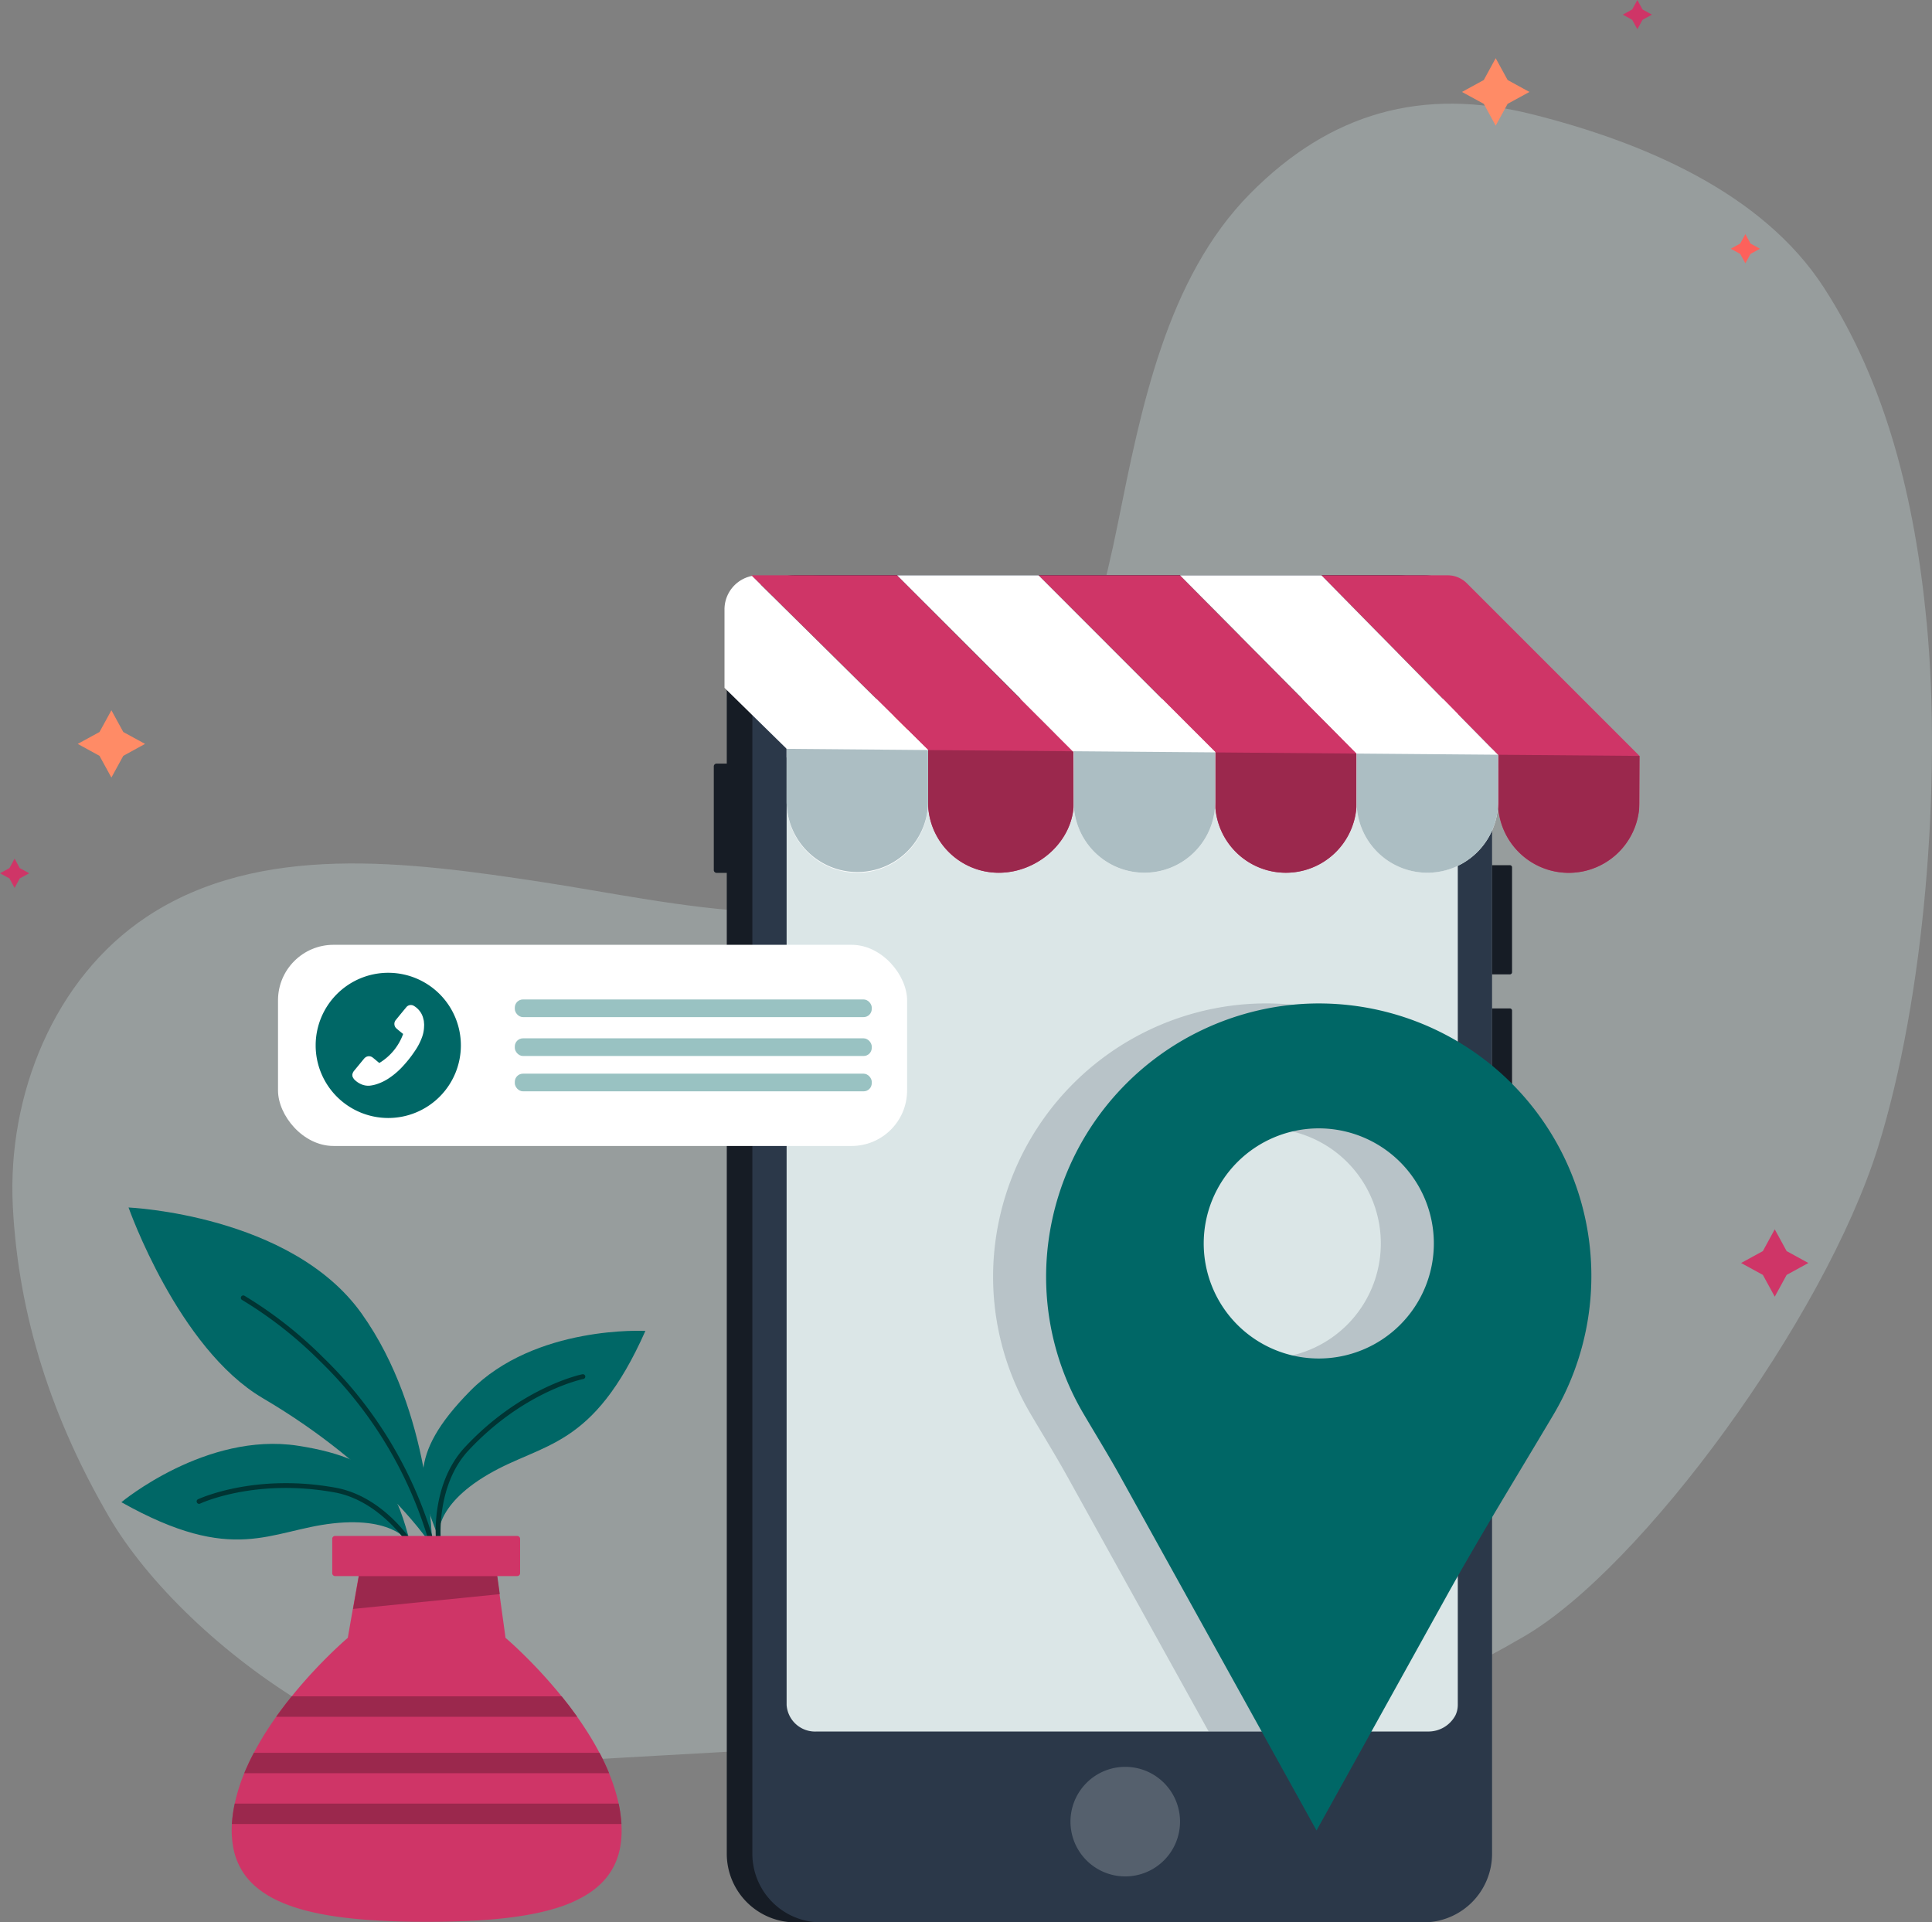 <svg xmlns="http://www.w3.org/2000/svg" width="267.193" height="265.853" viewBox="0 0 267.193 265.853">
  <rect x="0" y="0" width="267.193" height="265.853" fill="#808080" stroke="none"/>
  <g id="Group_1851" data-name="Group 1851" transform="translate(-53.903 -199.639)">
    <g id="freepik--background-simple--inject-2" transform="translate(-525)">
      <path id="Path_1655" data-name="Path 1655" d="M845.377,285.9c-1.639-17.386-5.694-33.3-14.229-46.483s-25.066-20.131-40.307-23.965-27.989-.215-39.036,10.951c-11.578,11.7-15.095,29.7-18.347,45.837s-9.49,37.056-22.624,47.008c-14.938,11.337-38.4,5.206-56.941,2.378s-39.067-5.561-54.7,4.8c-12.818,8.5-19.3,24.674-18.518,40.036s5.517,29.564,13.254,42.863c10.648,18.347,42.054,40.6,63.2,33.835l91.181-5.137c17.189-7.89,13.286,4.283,41.338-12.053,16.348-9.49,41.56-43.945,48.969-67.632C845.117,337.554,847.414,307.572,845.377,285.9Z" fill="#cce1e0" opacity="0.3"/>
    </g>
    <g id="freepik--Stars--inject-2" transform="translate(-525)">
      <path id="Path_1656" data-name="Path 1656" d="M805.348,199.639l.715,1.31,1.3.715-1.3.715-.715,1.3-.715-1.3-1.3-.715,1.3-.715Z" fill="#cf3567"/>
      <path id="Path_1657" data-name="Path 1657" d="M820.285,232.012l.715,1.31,1.3.715-1.3.715-.715,1.3-.715-1.3-1.31-.715,1.31-.715Z" fill="#fd615b"/>
      <path id="Path_1658" data-name="Path 1658" d="M580.921,318.384l.715,1.31,1.31.715-1.31.709-.715,1.31-.715-1.31-1.3-.709,1.3-.715Z" fill="#cf3567"/>
      <path id="Path_1659" data-name="Path 1659" d="M785.754,207.686l1.651,3.018,3.018,1.651L787.405,214l-1.651,3.018L784.109,214l-3.018-1.645,3.018-1.651Z" fill="#ff8b66"/>
      <path id="Path_1660" data-name="Path 1660" d="M594.309,297.867l1.645,3.005,3.011,1.645-3.011,1.651-1.645,3.005-1.645-3.005-3.012-1.651,3.012-1.645Z" fill="#ff8b66"/>
      <path id="Path_1661" data-name="Path 1661" d="M824.347,369.649l1.645,3.012L829,374.306l-3.005,1.645-1.645,3.012-1.645-3.012-3.011-1.645,3.011-1.645Z" fill="#cf3567"/>
    </g>
    <g id="Group_1774" data-name="Group 1774" transform="translate(-525)">
      <g id="Group_1736" data-name="Group 1736">
        <g id="Group_1733" data-name="Group 1733">
          <g id="Group_1711" data-name="Group 1711">
            <g id="Group_1710" data-name="Group 1710">
              <g id="Group_1709" data-name="Group 1709">
                <path id="Path_1673" data-name="Path 1673" d="M679.416,288.7V456a9.493,9.493,0,0,0,9.495,9.494h83.311A9.49,9.49,0,0,0,781.716,456V288.7a9.493,9.493,0,0,0-9.494-9.5H688.911a9.49,9.49,0,0,0-9.495,9.5Z" fill="#161c25"/>
              </g>
            </g>
          </g>
          <g id="Group_1714" data-name="Group 1714">
            <g id="Group_1713" data-name="Group 1713">
              <g id="Group_1712" data-name="Group 1712">
                <path id="Path_1674" data-name="Path 1674" d="M682.953,288.7V456a9.493,9.493,0,0,0,9.494,9.494h83.312A9.49,9.49,0,0,0,785.253,456V288.7a9.493,9.493,0,0,0-9.494-9.5H692.447a9.49,9.49,0,0,0-9.494,9.5Z" fill="#2b3849"/>
              </g>
            </g>
          </g>
          <path id="Path_1675" data-name="Path 1675" d="M742.1,451.562a7.576,7.576,0,1,1-7.576-7.576A7.576,7.576,0,0,1,742.1,451.562Z" fill="#55606d"/>
          <g id="Group_1717" data-name="Group 1717">
            <g id="Group_1716" data-name="Group 1716">
              <g id="Group_1715" data-name="Group 1715">
                <path id="Path_1676" data-name="Path 1676" d="M681.153,320.351h-3.146a.386.386,0,0,1-.387-.386V305.629a.387.387,0,0,1,.387-.387h3.146Z" fill="#161c25"/>
              </g>
            </g>
          </g>
          <g id="Group_1719" data-name="Group 1719">
            <g id="Group_1718" data-name="Group 1718">
              <path id="Path_1677" data-name="Path 1677" d="M785.253,334.39h2.465a.3.3,0,0,0,.3-.3v-14.5a.3.3,0,0,0-.3-.3h-2.465Z" fill="#161c25"/>
            </g>
          </g>
          <g id="Group_1722" data-name="Group 1722">
            <g id="Group_1721" data-name="Group 1721">
              <g id="Group_1720" data-name="Group 1720">
                <path id="Path_1678" data-name="Path 1678" d="M785.253,354.212h2.465a.3.3,0,0,0,.3-.3V339.4a.3.3,0,0,0-.3-.3h-2.465Z" fill="#161c25"/>
              </g>
            </g>
          </g>
          <g id="Group_1725" data-name="Group 1725">
            <g id="Group_1724" data-name="Group 1724">
              <g id="Group_1723" data-name="Group 1723">
                <path id="Path_1679" data-name="Path 1679" d="M780.514,287.612v147.82a3.318,3.318,0,0,1-.332,1.438,4.232,4.232,0,0,1-3.847,2.228h-84.46a3.947,3.947,0,0,1-4.184-3.666V287.612a3.151,3.151,0,0,1,.058-.606,3.813,3.813,0,0,1,2.483-2.771,4.778,4.778,0,0,1,1.643-.294h84.46A3.95,3.95,0,0,1,780.514,287.612Z" fill="#dbe6e7"/>
              </g>
            </g>
          </g>
          <g id="Group_1727" data-name="Group 1727">
            <g id="Group_1726" data-name="Group 1726">
              <path id="Path_1680" data-name="Path 1680" d="M687.691,288.124v16.268h92.825V288.124a4.184,4.184,0,0,0-4.183-4.183H691.874a4.228,4.228,0,0,0-.8.076,4.148,4.148,0,0,0-.842.257,4.208,4.208,0,0,0-2.482,3.163A4.1,4.1,0,0,0,687.691,288.124Z" fill="#f5f8ff"/>
            </g>
          </g>
          <g id="Group_1728" data-name="Group 1728">
            <rect id="Rectangle_282" data-name="Rectangle 282" width="65.691" height="2.151" rx="0.994" transform="translate(773.912 301.068) rotate(180)" fill="#dbe6e7"/>
          </g>
          <g id="Group_1732" data-name="Group 1732">
            <g id="Group_1729" data-name="Group 1729">
              <path id="Path_1681" data-name="Path 1681" d="M694.164,299.82a1.451,1.451,0,1,1-1.25-1.251A1.451,1.451,0,0,1,694.164,299.82Z" fill="#fd9c45"/>
            </g>
            <g id="Group_1730" data-name="Group 1730">
              <path id="Path_1682" data-name="Path 1682" d="M699.345,299.82a1.451,1.451,0,1,1-1.25-1.251A1.451,1.451,0,0,1,699.345,299.82Z" fill="#028076"/>
            </g>
            <g id="Group_1731" data-name="Group 1731">
              <path id="Path_1683" data-name="Path 1683" d="M704.526,299.82a1.451,1.451,0,1,1-1.25-1.251A1.451,1.451,0,0,1,704.526,299.82Z" fill="#fa662e"/>
            </g>
          </g>
        </g>
        <g id="Group_1734" data-name="Group 1734">
          <rect id="Rectangle_283" data-name="Rectangle 283" width="95.409" height="13.001" transform="translate(686.353 283.277)" fill="#023128"/>
        </g>
        <g id="Group_1735" data-name="Group 1735">
          <path id="Path_1684" data-name="Path 1684" d="M775.317,289.958H742.591a1.212,1.212,0,0,1-1.209-1.209h0a1.212,1.212,0,0,1,1.209-1.209h32.726a1.212,1.212,0,0,1,1.209,1.209h0A1.212,1.212,0,0,1,775.317,289.958Z" fill="#2f5550"/>
        </g>
      </g>
      <g id="Group_1742" data-name="Group 1742">
        <g id="Group_1739" data-name="Group 1739" opacity="0.2">
          <g id="Group_1738" data-name="Group 1738">
            <g id="Group_1737" data-name="Group 1737">
              <path id="Path_1685" data-name="Path 1685" d="M753.959,387.508a15.912,15.912,0,1,1,15.91-15.91A15.9,15.9,0,0,1,753.959,387.508Zm-2.586-49.01a37.87,37.87,0,0,0-35.113,36.683,37.333,37.333,0,0,0,5.156,19.967c1.662,2.83,3.392,5.625,4.991,8.494L746.06,439.1h15.177l10.269-18.505c2.893-5.215,5.939-10.347,9.008-15.465V349.359A37.575,37.575,0,0,0,751.373,338.5Z" fill="#2b3849"/>
            </g>
          </g>
        </g>
        <g id="Group_1741" data-name="Group 1741">
          <g id="Group_1740" data-name="Group 1740">
            <path id="Path_1686" data-name="Path 1686" d="M745.376,371.6a15.913,15.913,0,1,1,15.913,15.913A15.906,15.906,0,0,1,745.376,371.6Zm-21.784,3.585a37.313,37.313,0,0,0,5.156,19.966c1.663,2.833,3.391,5.624,4.988,8.495l27.241,49.142,17.861-32.19c4.742-8.546,9.886-16.86,14.874-25.266A37.691,37.691,0,0,0,758.7,338.5,37.873,37.873,0,0,0,723.592,375.181Z" fill="#006766"/>
          </g>
        </g>
      </g>
      <g id="Group_1773" data-name="Group 1773">
        <g id="Group_1747" data-name="Group 1747">
          <g id="Group_1744" data-name="Group 1744">
            <g id="Group_1743" data-name="Group 1743">
              <path id="Path_1687" data-name="Path 1687" d="M786.053,304.015l.032.034-.006,6.507a9.78,9.78,0,0,0,19.5,1.093,9.4,9.4,0,0,0,.062-1.093v-6.378L781.762,280.3a3.739,3.739,0,0,0-2.644-1.1h-17.47Z" fill="#cf3567"/>
            </g>
          </g>
          <g id="Group_1746" data-name="Group 1746">
            <g id="Group_1745" data-name="Group 1745">
              <path id="Path_1688" data-name="Path 1688" d="M786.085,304.049l-.006,6.507a9.78,9.78,0,0,0,19.5,1.093l.062-7.471-19.586-.163Z" fill="#9b284d"/>
            </g>
          </g>
        </g>
        <g id="Group_1752" data-name="Group 1752">
          <g id="Group_1749" data-name="Group 1749">
            <g id="Group_1748" data-name="Group 1748">
              <path id="Path_1689" data-name="Path 1689" d="M722.527,279.2l24.431,24.431v6.92a9.78,9.78,0,0,0,19.561,0l.006-6.7L742.094,279.2Z" fill="#cf3567"/>
            </g>
          </g>
          <g id="Group_1751" data-name="Group 1751">
            <g id="Group_1750" data-name="Group 1750">
              <path id="Path_1690" data-name="Path 1690" d="M746.958,303.694v6.862a9.78,9.78,0,0,0,19.561,0l.006-6.7Z" fill="#9b284d"/>
            </g>
          </g>
        </g>
        <g id="Group_1757" data-name="Group 1757">
          <g id="Group_1754" data-name="Group 1754">
            <g id="Group_1753" data-name="Group 1753">
              <path id="Path_1691" data-name="Path 1691" d="M707.255,303.366l-.006,7.19a9.782,9.782,0,0,0,9.78,9.78c5.4,0,10.375-4.379,10.375-9.78l-.042-6.92-.1-.1L702.973,279.2H682.818Z" fill="#cf3567"/>
            </g>
          </g>
          <g id="Group_1756" data-name="Group 1756">
            <g id="Group_1755" data-name="Group 1755">
              <path id="Path_1692" data-name="Path 1692" d="M707.249,310.556a9.782,9.782,0,0,0,9.78,9.78c5.4,0,10.375-4.379,10.375-9.78l-.042-6.92-.1-.1-20-.165Z" fill="#9b284d"/>
            </g>
          </g>
        </g>
        <g id="Group_1760" data-name="Group 1760">
          <g id="Group_1759" data-name="Group 1759">
            <g id="Group_1758" data-name="Group 1758">
              <path id="Path_1693" data-name="Path 1693" d="M687.7,303.2h0v7.351a9.78,9.78,0,1,0,19.56,0v-7.19L682.9,279.291a4.588,4.588,0,0,0-.946.289,4.724,4.724,0,0,0-2.789,3.553,4.555,4.555,0,0,0-.064.771v10.861Z" fill="#fff"/>
            </g>
          </g>
        </g>
        <g id="Group_1762" data-name="Group 1762">
          <g id="Group_1761" data-name="Group 1761">
            <path id="Path_1694" data-name="Path 1694" d="M687.694,310.556a9.781,9.781,0,0,0,19.561,0v-7.19L687.7,303.2Z" fill="#acbec3"/>
          </g>
        </g>
        <g id="Group_1767" data-name="Group 1767">
          <g id="Group_1764" data-name="Group 1764">
            <g id="Group_1763" data-name="Group 1763">
              <path id="Path_1695" data-name="Path 1695" d="M742.094,279.2l24.431,24.649v6.7a9.78,9.78,0,1,0,19.56,0v-6.507l-.032-.034-24.4-24.81Z" fill="#fff"/>
            </g>
          </g>
          <g id="Group_1766" data-name="Group 1766">
            <g id="Group_1765" data-name="Group 1765">
              <path id="Path_1696" data-name="Path 1696" d="M766.525,303.854v6.7a9.78,9.78,0,1,0,19.56,0v-6.507l-.032-.034Z" fill="#acbec3"/>
            </g>
          </g>
        </g>
        <g id="Group_1772" data-name="Group 1772">
          <g id="Group_1769" data-name="Group 1769">
            <g id="Group_1768" data-name="Group 1768">
              <path id="Path_1697" data-name="Path 1697" d="M702.973,279.2,727.4,303.636v6.92a9.78,9.78,0,1,0,19.56,0v-6.92L722.527,279.2Z" fill="#fff"/>
            </g>
          </g>
          <g id="Group_1771" data-name="Group 1771">
            <g id="Group_1770" data-name="Group 1770">
              <path id="Path_1698" data-name="Path 1698" d="M727.3,303.531l.1.1v6.92a9.78,9.78,0,1,0,19.56,0v-6.862Z" fill="#acbec3"/>
            </g>
          </g>
        </g>
      </g>
    </g>
    <g id="Group_1836" data-name="Group 1836" transform="translate(-525)">
      <g id="Group_1835" data-name="Group 1835">
        <g id="Group_1786" data-name="Group 1786">
          <g id="Group_1779" data-name="Group 1779">
            <g id="Group_1778" data-name="Group 1778">
              <g id="Group_1777" data-name="Group 1777">
                <g id="Group_1776" data-name="Group 1776">
                  <g id="Group_1775" data-name="Group 1775">
                    <path id="Path_1699" data-name="Path 1699" d="M638.662,413.489s-6.834-10.74-23.431-20.5c-11.72-6.895-18.549-26.36-18.549-26.36s22.455.977,32.217,14.644S638.662,413.489,638.662,413.489Z" fill="#006766"/>
                  </g>
                </g>
              </g>
            </g>
          </g>
          <g id="Group_1785" data-name="Group 1785">
            <g id="Group_1784" data-name="Group 1784">
              <g id="Group_1783" data-name="Group 1783">
                <g id="Group_1782" data-name="Group 1782">
                  <g id="Group_1781" data-name="Group 1781">
                    <g id="Group_1780" data-name="Group 1780">
                      <path id="Path_1700" data-name="Path 1700" d="M638.736,413.776a.333.333,0,0,1-.323-.249A57.047,57.047,0,0,0,623.1,387.818a56.281,56.281,0,0,0-10.714-8.4.334.334,0,1,1,.324-.585,56.974,56.974,0,0,1,10.858,8.509,57.715,57.715,0,0,1,15.487,26.015.334.334,0,0,1-.237.409A.323.323,0,0,1,638.736,413.776Z" fill="#003433"/>
                    </g>
                  </g>
                </g>
              </g>
            </g>
          </g>
        </g>
        <g id="Group_1799" data-name="Group 1799">
          <g id="Group_1792" data-name="Group 1792">
            <g id="Group_1791" data-name="Group 1791">
              <g id="Group_1790" data-name="Group 1790">
                <g id="Group_1789" data-name="Group 1789">
                  <g id="Group_1788" data-name="Group 1788">
                    <g id="Group_1787" data-name="Group 1787">
                      <path id="Path_1701" data-name="Path 1701" d="M635.718,413.243s-1.953-3.9-10.739-2.929-13.668,5.858-29.288-2.928c0,0,11.715-9.763,24.406-7.81S633.765,406.41,635.718,413.243Z" fill="#006766"/>
                    </g>
                  </g>
                </g>
              </g>
            </g>
          </g>
          <g id="Group_1798" data-name="Group 1798">
            <g id="Group_1797" data-name="Group 1797">
              <g id="Group_1796" data-name="Group 1796">
                <g id="Group_1795" data-name="Group 1795">
                  <g id="Group_1794" data-name="Group 1794">
                    <g id="Group_1793" data-name="Group 1793">
                      <path id="Path_1702" data-name="Path 1702" d="M635.761,413.578a.335.335,0,0,1-.284-.157c-.039-.063-3.97-6.238-10.29-7.387-11.045-2.007-18.565,1.524-18.64,1.56a.335.335,0,0,1-.29-.6c.076-.036,7.779-3.664,19.05-1.614,6.615,1.2,10.572,7.425,10.737,7.689a.335.335,0,0,1-.106.461A.341.341,0,0,1,635.761,413.578Z" fill="#003433"/>
                    </g>
                  </g>
                </g>
              </g>
            </g>
          </g>
        </g>
        <g id="Group_1812" data-name="Group 1812">
          <g id="Group_1805" data-name="Group 1805">
            <g id="Group_1804" data-name="Group 1804">
              <g id="Group_1803" data-name="Group 1803">
                <g id="Group_1802" data-name="Group 1802">
                  <g id="Group_1801" data-name="Group 1801">
                    <g id="Group_1800" data-name="Group 1800">
                      <path id="Path_1703" data-name="Path 1703" d="M639.554,412.3s-.766-4.3,6.865-8.763,14.461-3.464,21.742-19.84c0,0-15.227-.834-24.24,8.311S637.039,405.652,639.554,412.3Z" fill="#006766"/>
                    </g>
                  </g>
                </g>
              </g>
            </g>
          </g>
          <g id="Group_1811" data-name="Group 1811">
            <g id="Group_1810" data-name="Group 1810">
              <g id="Group_1809" data-name="Group 1809">
                <g id="Group_1808" data-name="Group 1808">
                  <g id="Group_1807" data-name="Group 1807">
                    <g id="Group_1806" data-name="Group 1806">
                      <path id="Path_1704" data-name="Path 1704" d="M639.519,412.66a.334.334,0,0,1-.332-.307c-.026-.311-.568-7.665,4.019-12.581,7.817-8.374,16.161-10.065,16.244-10.081a.334.334,0,1,1,.127.656c-.081.016-8.222,1.675-15.882,9.881-4.388,4.7-3.848,12-3.842,12.07a.334.334,0,0,1-.306.36Z" fill="#003433"/>
                    </g>
                  </g>
                </g>
              </g>
            </g>
          </g>
        </g>
        <g id="Group_1828" data-name="Group 1828">
          <g id="Group_1827" data-name="Group 1827">
            <g id="Group_1814" data-name="Group 1814">
              <g id="Group_1813" data-name="Group 1813">
                <path id="Path_1705" data-name="Path 1705" d="M659.932,461.731a18.139,18.139,0,0,1-3.927,1.734h0c-4.6,1.463-10.788,1.949-18.088,1.949-10.955,0-19.41-1.094-23.747-4.949a9.2,9.2,0,0,1-2.969-5.116,13.1,13.1,0,0,1-.225-3.462c.006-.067.009-.135.014-.2.031-.435.081-.883.147-1.345.062-.425.139-.851.231-1.275a24.617,24.617,0,0,1,1.316-4.2c.055-.134.111-.267.168-.4.351-.819.739-1.629,1.158-2.422a43.924,43.924,0,0,1,3.087-4.98c.18-.251.36-.5.541-.746.529-.72,1.068-1.413,1.605-2.077.608-.753,1.213-1.467,1.8-2.134.552-.628,1.091-1.215,1.606-1.759.6-.639,1.173-1.217,1.688-1.725,1.593-1.573,2.666-2.48,2.666-2.48l.049-.284.3-1.726.349-1.985.8-4.536.279-1.587,9.126-.4,9.521.4.217,1.587.341,2.489.556,4.032.238,1.726.035.284s1.077.907,2.666,2.48c.519.508,1.085,1.086,1.691,1.725.578.611,1.188,1.278,1.814,1.995.524.6,1.059,1.234,1.595,1.9.72.889,1.444,1.834,2.147,2.823q.563.791,1.1,1.617c.705,1.081,1.376,2.206,1.981,3.363.488.923.933,1.866,1.325,2.823.328.8.619,1.608.864,2.425h0c.176.589.33,1.181.457,1.775.051.239.1.481.14.722h0c.031.185.062.367.087.552.079.533.132,1.05.161,1.548C665.127,456.528,663.344,459.659,659.932,461.731Z" fill="#cf3567"/>
              </g>
            </g>
            <g id="Group_1816" data-name="Group 1816">
              <g id="Group_1815" data-name="Group 1815">
                <path id="Path_1706" data-name="Path 1706" d="M658.734,437.06H617.093c.18-.251.36-.5.541-.746.529-.72,1.068-1.413,1.605-2.077h37.348C657.307,435.126,658.031,436.071,658.734,437.06Z" fill="#9b284d"/>
              </g>
            </g>
            <g id="Group_1818" data-name="Group 1818">
              <g id="Group_1817" data-name="Group 1817">
                <path id="Path_1707" data-name="Path 1707" d="M663.144,444.863H612.68c.055-.134.111-.267.168-.4.351-.819.739-1.629,1.158-2.422h47.813C662.307,442.963,662.752,443.906,663.144,444.863Z" fill="#9b284d"/>
              </g>
            </g>
            <g id="Group_1820" data-name="Group 1820">
              <g id="Group_1819" data-name="Group 1819">
                <path id="Path_1708" data-name="Path 1708" d="M664.853,451.887H610.972c.006-.067.009-.135.014-.2.031-.435.081-.883.147-1.345.062-.425.139-.851.231-1.275h53.1c.051.239.1.481.14.722h0c.031.185.062.367.087.552C664.771,450.872,664.824,451.389,664.853,451.887Z" fill="#9b284d"/>
              </g>
            </g>
            <g id="Group_1826" data-name="Group 1826">
              <g id="Group_1825" data-name="Group 1825">
                <g id="Group_1824" data-name="Group 1824">
                  <g id="Group_1823" data-name="Group 1823">
                    <g id="Group_1822" data-name="Group 1822">
                      <g id="Group_1821" data-name="Group 1821">
                        <path id="Rectangle_284" data-name="Rectangle 284" d="M.4,0H25.581a.4.4,0,0,1,.4.4V5.15a.4.4,0,0,1-.4.4H.4a.4.4,0,0,1-.4-.4V.4A.4.4,0,0,1,.4,0Z" transform="translate(624.85 412.053)" fill="#cf3567"/>
                      </g>
                    </g>
                  </g>
                </g>
              </g>
            </g>
          </g>
        </g>
        <g id="Group_1834" data-name="Group 1834">
          <g id="Group_1833" data-name="Group 1833">
            <g id="Group_1832" data-name="Group 1832">
              <g id="Group_1831" data-name="Group 1831">
                <g id="Group_1830" data-name="Group 1830">
                  <g id="Group_1829" data-name="Group 1829">
                    <path id="Path_1709" data-name="Path 1709" d="M648.022,420.1l-20.287,2.047.8-4.537H647.68Z" fill="#9b284d"/>
                  </g>
                </g>
              </g>
            </g>
          </g>
        </g>
      </g>
    </g>
    <g id="Group_1841" data-name="Group 1841" transform="translate(-525)">
      <rect id="Rectangle_285" data-name="Rectangle 285" width="87.002" height="27.82" rx="7.679" transform="translate(617.352 330.301)" fill="#fff"/>
      <g id="Group_1837" data-name="Group 1837">
        <rect id="Rectangle_286" data-name="Rectangle 286" width="49.366" height="2.444" rx="1.13" transform="translate(650.1 337.857)" fill="#99c2c2"/>
        <rect id="Rectangle_287" data-name="Rectangle 287" width="49.366" height="2.444" rx="1.13" transform="translate(650.1 343.234)" fill="#99c2c2"/>
        <rect id="Rectangle_288" data-name="Rectangle 288" width="49.366" height="2.444" rx="1.13" transform="translate(650.1 348.122)" fill="#99c2c2"/>
      </g>
      <g id="Group_1840" data-name="Group 1840">
        <g id="Group_1838" data-name="Group 1838">
          <path id="Path_1710" data-name="Path 1710" d="M632.6,354.252h0a10.04,10.04,0,0,1-10.041-10.041h0a10.04,10.04,0,0,1,10.041-10.04h0a10.041,10.041,0,0,1,10.041,10.04h0A10.041,10.041,0,0,1,632.6,354.252Z" fill="#006766"/>
        </g>
        <g id="Group_1839" data-name="Group 1839">
          <path id="Path_1711" data-name="Path 1711" d="M637.517,340.814c-.029-.12-.057-.24-.087-.359a2.686,2.686,0,0,0-.59-1.123,2.746,2.746,0,0,0-.706-.589.806.806,0,0,0-1.054.206q-.728.877-1.445,1.76a.836.836,0,0,0,.119,1.18c.26.231.535.445.8.666.035.028.075.049.105.069a7.746,7.746,0,0,1-3.3,4.022c-.189-.158-.387-.324-.586-.488-.1-.085-.2-.17-.308-.25a.827.827,0,0,0-1.005-.051,1.266,1.266,0,0,0-.268.264c-.438.528-.869,1.061-1.308,1.589a1.108,1.108,0,0,0-.257.566l.023.235a1.789,1.789,0,0,0,.233.392,3,3,0,0,0,.874.635,2.466,2.466,0,0,0,1.235.248,4.755,4.755,0,0,0,.843-.161,6.764,6.764,0,0,0,1.958-.944,10.252,10.252,0,0,0,1.65-1.4,16.7,16.7,0,0,0,1.826-2.28,8.312,8.312,0,0,0,1.043-2.043,4.653,4.653,0,0,0,.228-1.137c.011-.157.014-.314.021-.471C637.552,341.173,637.534,340.994,637.517,340.814Z" fill="#fff"/>
        </g>
      </g>
    </g>
  </g>
</svg>
